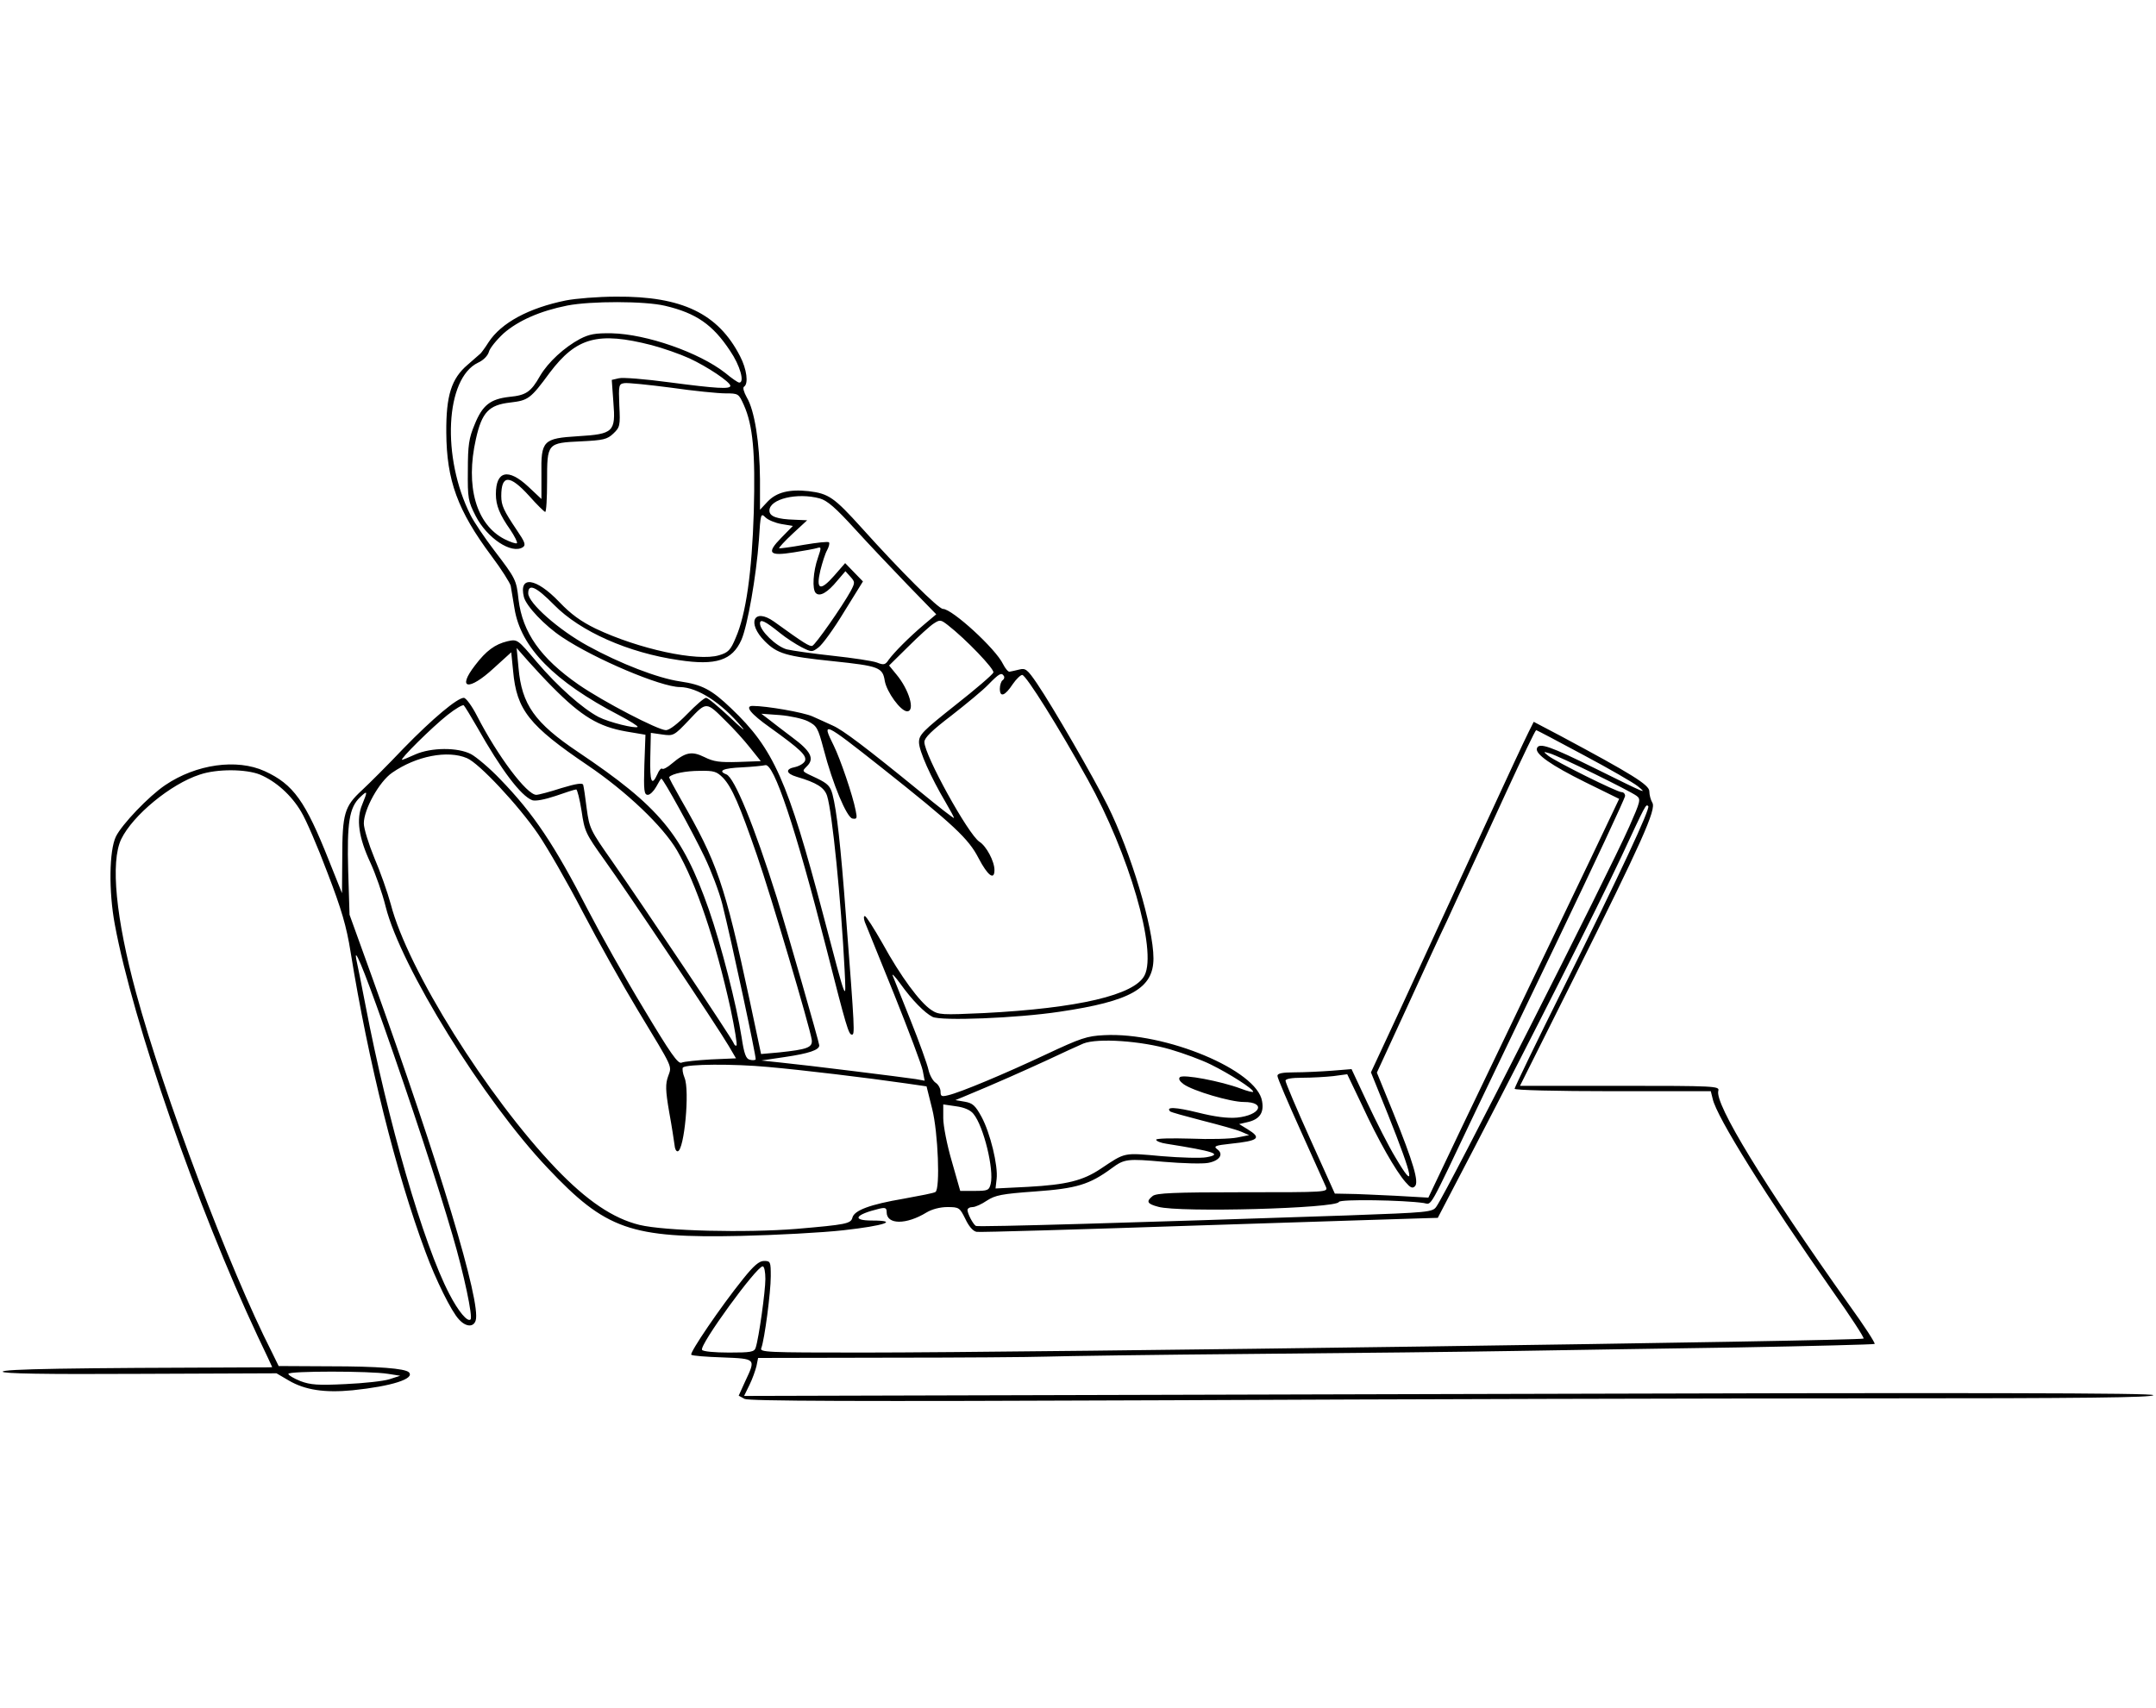 <?xml version="1.0" standalone="no"?>
<!DOCTYPE svg PUBLIC "-//W3C//DTD SVG 20010904//EN"
 "http://www.w3.org/TR/2001/REC-SVG-20010904/DTD/svg10.dtd">
<svg version="1.0" xmlns="http://www.w3.org/2000/svg"
 width="800pt" height="634pt" viewBox="0 0 800 634"
 preserveAspectRatio="xMidYMid meet">
<g transform="translate(0,634) scale(0.1,-0.1)"
fill="#000000" stroke="none">
<path d="M2100 5225 c-138 -28 -240 -83 -287 -155 -12 -19 -26 -38 -30 -42 -5
-4 -26 -23 -48 -42 -60 -51 -80 -114 -79 -251 1 -178 42 -290 168 -459 37 -49
68 -99 71 -110 2 -12 8 -49 14 -84 23 -145 147 -271 389 -397 40 -21 70 -40
68 -43 -8 -7 -106 17 -145 37 -59 31 -152 113 -230 205 -71 84 -71 84 -108 76
-46 -11 -79 -35 -120 -89 -69 -89 -24 -97 69 -11 l65 59 7 -70 c13 -144 59
-202 276 -349 145 -98 280 -227 332 -316 71 -122 143 -335 199 -589 15 -71 25
-132 22 -135 -3 -3 -8 1 -11 9 -6 17 -334 507 -451 675 -81 115 -84 122 -94
195 -5 42 -11 81 -13 88 -2 8 -25 5 -81 -12 -43 -14 -85 -25 -93 -25 -35 0
-143 143 -220 293 -19 37 -41 67 -49 67 -24 0 -116 -77 -224 -188 -56 -59
-126 -129 -154 -155 -65 -60 -73 -86 -73 -252 l-1 -130 -48 120 c-88 222 -132
284 -239 333 -103 47 -254 26 -369 -52 -61 -41 -161 -146 -183 -191 -25 -52
-27 -203 -4 -326 67 -363 307 -1053 530 -1528 30 -63 54 -114 54 -115 0 -1
-28 -1 -62 -1 -698 -2 -938 -6 -938 -16 0 -7 151 -10 508 -8 l508 2 46 -27
c60 -35 133 -46 236 -36 146 15 233 43 209 67 -15 14 -113 22 -292 22 l-191 1
-26 53 c-157 308 -400 953 -503 1332 -75 276 -96 486 -55 571 43 88 183 204
291 239 64 22 172 21 224 0 59 -25 116 -76 152 -137 18 -29 62 -131 98 -227
52 -135 71 -200 86 -295 66 -408 168 -818 278 -1113 37 -101 96 -221 124 -250
25 -28 54 -30 62 -4 21 66 -133 576 -385 1276 l-83 230 -5 162 c-5 179 4 236
44 274 28 27 29 24 8 -27 -23 -54 -13 -123 30 -215 19 -41 45 -115 57 -164 56
-223 363 -719 601 -970 216 -229 308 -261 718 -252 129 3 300 12 380 21 152
17 208 36 106 36 -77 0 -64 22 27 44 22 5 27 3 27 -13 0 -47 73 -47 148 -1 20
12 50 20 77 20 44 0 46 -2 67 -44 13 -28 29 -46 42 -48 12 -2 386 9 831 24
446 14 826 27 845 27 l35 1 132 253 c219 421 457 892 549 1087 93 200 91 196
100 188 8 -9 -104 -249 -313 -671 -101 -203 -183 -373 -183 -378 0 -5 153 -9
364 -9 l364 0 7 -28 c14 -67 201 -365 443 -711 68 -96 120 -176 117 -179 -9
-9 -3083 -52 -3714 -52 -360 0 -383 1 -376 17 12 32 35 207 35 266 0 54 -1 57
-25 57 -18 0 -38 -17 -78 -67 -83 -103 -199 -274 -192 -281 3 -4 56 -8 116
-10 125 -5 124 -4 84 -89 l-24 -53 22 -12 c16 -8 396 -10 1572 -5 852 4 2024
7 2603 7 792 0 1052 3 1052 12 0 8 -631 10 -2614 4 l-2615 -7 20 41 c11 22 22
54 26 70 l6 30 481 1 c264 0 531 2 591 4 61 2 405 7 765 10 360 3 799 8 975
11 176 3 546 9 823 13 276 5 505 11 508 13 3 3 -39 68 -94 144 -317 447 -501
748 -486 796 5 17 -14 18 -365 18 l-371 0 199 398 c253 507 308 629 292 653
-6 10 -11 29 -11 42 0 24 -65 64 -332 207 l-97 51 -19 -38 c-11 -21 -86 -182
-167 -358 -168 -364 -180 -390 -317 -688 l-101 -217 63 -156 c96 -241 104
-289 28 -160 -25 41 -71 132 -104 202 l-59 126 -74 -6 c-41 -3 -103 -6 -138
-6 -46 0 -63 -4 -63 -13 0 -8 39 -99 86 -203 47 -104 89 -198 94 -209 8 -20 4
-20 -310 -20 -254 0 -320 -3 -333 -14 -25 -20 -21 -29 21 -40 77 -22 662 -6
670 18 4 11 241 7 315 -4 31 -5 14 -35 192 340 24 50 158 330 299 623 141 294
256 540 256 548 0 8 -6 14 -13 14 -17 0 -246 114 -272 135 -20 16 -19 16 5 9
31 -8 298 -139 323 -158 16 -12 14 -20 -27 -113 -81 -183 -675 -1353 -716
-1411 -14 -21 -27 -22 -330 -33 -768 -26 -1372 -44 -1379 -39 -11 7 -31 46
-31 59 0 6 8 11 19 11 10 0 34 11 53 24 31 20 54 25 180 34 152 11 200 25 283
86 47 35 58 36 193 24 70 -6 145 -8 165 -4 43 8 59 33 33 51 -14 11 -6 14 50
20 105 11 117 21 63 54 l-31 19 30 7 c45 10 63 34 55 78 -18 115 -359 257
-586 245 -64 -3 -87 -11 -217 -72 -151 -71 -315 -140 -362 -151 -24 -6 -28 -4
-28 13 0 12 -8 27 -19 34 -10 7 -22 29 -26 48 -4 19 -34 103 -67 185 -33 83
-63 157 -66 165 -3 8 10 -5 28 -30 45 -63 91 -109 120 -124 31 -16 313 -5 472
19 264 39 348 87 348 198 0 115 -84 394 -170 567 -54 108 -203 366 -262 453
-36 53 -43 58 -66 52 -15 -4 -31 -7 -36 -8 -5 -1 -16 12 -24 28 -27 57 -189
205 -223 205 -17 0 -159 142 -301 300 -103 114 -123 128 -197 137 -72 8 -120
-4 -153 -39 l-28 -30 0 113 c-1 134 -20 256 -49 304 -11 20 -16 37 -10 40 17
11 10 65 -15 113 -81 158 -215 223 -460 221 -67 0 -150 -7 -186 -14z m368 -20
c115 -27 177 -70 241 -167 37 -54 55 -118 34 -118 -5 0 -28 16 -52 36 -97 76
-292 144 -421 147 -61 1 -83 -3 -118 -21 -58 -31 -118 -86 -148 -137 -34 -60
-52 -72 -114 -78 -71 -8 -100 -31 -129 -103 -21 -50 -25 -76 -25 -170 -1 -104
1 -114 29 -169 42 -82 133 -143 175 -116 12 8 8 19 -22 63 -49 73 -58 92 -58
127 0 80 31 80 103 1 29 -33 57 -60 60 -60 4 0 7 51 7 113 0 143 0 143 127
149 81 4 96 7 119 29 24 23 26 29 22 104 -3 76 -2 80 19 83 11 2 90 -6 174
-17 83 -12 174 -21 201 -21 48 0 49 -1 68 -43 34 -76 43 -177 37 -397 -7 -225
-29 -380 -67 -467 -19 -46 -28 -55 -62 -65 -80 -24 -298 23 -458 99 -55 27
-91 53 -135 99 -86 90 -151 99 -131 18 9 -34 77 -106 142 -149 121 -81 367
-185 437 -185 65 -1 153 -57 230 -149 17 -20 -3 -3 -45 37 -42 39 -81 72 -88
72 -7 0 -38 -27 -70 -60 -35 -36 -66 -60 -79 -60 -29 0 -233 106 -324 169
-141 98 -208 193 -223 316 -8 73 -10 77 -90 182 -35 46 -75 105 -88 131 -108
214 -94 508 28 566 20 9 36 26 40 40 3 13 28 44 55 69 54 47 135 83 236 103
87 17 288 17 363 -1z m-50 -146 c42 -11 105 -33 140 -49 67 -31 152 -88 152
-102 0 -13 -51 -10 -226 13 -89 12 -174 19 -188 15 l-26 -6 6 -83 c9 -110 0
-118 -131 -126 -130 -8 -138 -16 -136 -141 l0 -92 -49 46 c-74 69 -120 59
-120 -28 0 -42 14 -76 54 -133 16 -24 27 -46 24 -49 -3 -3 -24 4 -46 15 -105
54 -146 196 -106 372 22 99 48 126 127 135 67 8 75 13 147 111 99 131 179 153
378 102z m624 -569 c28 -8 59 -35 130 -113 51 -56 140 -150 197 -209 l105
-108 -44 -37 c-58 -49 -112 -104 -132 -131 -13 -20 -19 -21 -44 -11 -16 6 -89
17 -163 25 -74 8 -151 19 -172 24 -39 11 -99 69 -99 96 0 18 18 10 75 -36 22
-18 58 -41 79 -52 38 -19 39 -19 63 -1 14 10 57 69 95 132 l70 113 -33 34 -33
34 -41 -47 c-52 -59 -68 -52 -51 20 7 28 18 63 25 75 7 13 10 26 7 29 -3 4
-45 -1 -93 -9 -49 -9 -90 -14 -92 -13 -2 2 21 27 50 54 l54 50 -45 2 c-67 2
-95 12 -95 34 0 43 103 68 187 45z m-142 -95 l42 -7 -43 -44 c-56 -57 -46 -69
47 -54 38 6 77 13 86 16 16 5 16 2 3 -36 -18 -51 -22 -117 -8 -131 15 -15 44
2 80 46 l30 35 18 -20 c18 -20 18 -22 2 -53 -32 -58 -132 -201 -143 -204 -10
-3 -30 9 -142 90 -75 53 -102 -5 -34 -73 46 -46 78 -56 253 -74 171 -18 184
-23 192 -73 7 -41 59 -113 83 -113 31 0 7 81 -40 137 l-27 33 71 70 c39 39 82
78 95 86 23 15 26 14 52 -6 67 -52 174 -164 169 -176 -3 -8 -66 -62 -141 -121
-121 -96 -135 -110 -135 -138 0 -32 44 -130 99 -223 17 -29 31 -55 31 -58 0
-3 -57 41 -126 98 -201 164 -287 229 -324 245 -19 9 -53 24 -75 34 -33 15
-171 39 -222 39 -31 0 -8 -29 64 -80 114 -82 137 -104 130 -124 -4 -9 -20 -19
-37 -23 -37 -7 -34 -24 6 -36 75 -22 103 -40 113 -71 19 -59 52 -389 65 -646
6 -124 9 -131 -79 203 -132 500 -184 618 -342 768 -73 70 -108 88 -190 100
-82 12 -222 66 -342 132 -108 59 -221 159 -221 195 0 38 29 25 96 -43 97 -99
276 -178 463 -205 138 -21 198 -1 232 75 23 53 55 236 65 371 6 97 7 101 24
84 10 -10 37 -21 60 -25z m-850 -605 c108 -109 171 -147 274 -165 l71 -12 -4
-111 c-3 -97 -1 -112 13 -112 8 0 22 14 31 30 9 17 17 30 19 30 7 0 115 -196
160 -290 25 -52 55 -131 66 -175 34 -135 127 -570 124 -577 -2 -3 -12 -4 -22
-1 -14 3 -21 22 -30 82 -19 122 -76 344 -122 476 -98 279 -183 381 -485 584
-161 108 -209 176 -221 312 l-7 74 44 -50 c24 -27 64 -70 89 -95z m1675 41 c3
-5 1 -12 -5 -16 -5 -3 -10 -18 -10 -31 0 -34 19 -27 48 17 13 19 29 34 35 34
14 0 136 -195 243 -388 153 -275 258 -635 211 -727 -37 -73 -246 -122 -596
-140 -157 -7 -168 -7 -196 12 -42 28 -113 124 -180 246 -32 56 -61 102 -66
102 -5 0 -4 -10 0 -22 5 -13 54 -134 109 -269 54 -135 102 -262 106 -283 l7
-37 -33 6 c-46 7 -407 52 -498 61 l-75 8 88 13 c88 13 127 26 127 43 0 10
-118 421 -158 550 -83 264 -157 445 -187 456 -33 13 -12 23 58 26 39 2 78 6
86 8 32 11 113 -233 226 -675 76 -299 84 -325 96 -325 11 0 11 11 -22 440 -20
267 -34 390 -50 452 -8 30 -18 40 -57 59 -60 28 -57 25 -38 45 29 28 15 56
-54 107 -36 27 -76 58 -90 69 l-25 19 69 -5 c37 -3 84 -13 104 -23 33 -17 37
-24 58 -103 34 -131 86 -254 107 -258 17 -3 18 1 12 30 -11 57 -57 191 -81
240 -47 94 -39 90 176 -80 270 -214 324 -265 361 -337 34 -65 59 -84 59 -44 0
32 -30 89 -56 105 -42 28 -204 322 -204 370 0 16 28 43 100 98 55 43 117 94
137 115 41 42 49 46 58 32z m-1955 -189 c90 -160 163 -256 205 -272 12 -4 45
2 87 16 37 13 71 24 76 24 4 0 13 -36 20 -80 11 -76 15 -84 85 -182 85 -118
420 -620 461 -690 l27 -46 -93 -4 c-51 -3 -100 -8 -109 -12 -13 -6 -41 34
-141 201 -69 114 -161 278 -205 363 -126 245 -203 360 -327 488 -39 41 -88 82
-108 93 -50 26 -148 25 -207 -1 -24 -11 -46 -20 -49 -20 -11 0 111 121 168
166 30 24 58 40 61 36 4 -4 26 -40 49 -80z m924 21 c27 -26 67 -70 89 -98 l40
-50 -84 -3 c-69 -2 -91 1 -125 18 -47 23 -70 19 -121 -24 -16 -14 -33 -23 -36
-19 -4 3 -12 -6 -18 -21 -21 -46 -28 -28 -26 64 l2 90 42 -6 c42 -6 44 -5 100
54 65 69 63 69 137 -5z m3183 -126 c94 -50 184 -102 200 -115 38 -31 32 -28
-158 66 -166 82 -208 97 -216 75 -8 -21 52 -63 179 -126 l126 -62 -107 -225
c-59 -124 -162 -337 -228 -475 -66 -137 -177 -369 -247 -515 l-126 -265 -123
7 c-67 3 -145 7 -173 7 l-51 1 -92 204 c-50 111 -91 208 -91 215 0 7 22 11 63
11 34 0 86 3 114 6 l52 7 55 -115 c60 -130 125 -244 161 -285 18 -21 26 -25
35 -16 16 15 -5 87 -81 275 l-60 147 112 243 c61 134 127 277 147 318 19 41
53 116 76 165 23 50 89 192 146 317 58 126 107 228 110 228 3 0 82 -42 177
-93z m-4144 -11 c45 -19 190 -174 264 -282 34 -50 109 -180 166 -290 57 -109
149 -273 204 -364 134 -222 126 -204 112 -245 -10 -28 -10 -51 4 -132 10 -54
18 -109 20 -123 1 -14 6 -24 12 -23 24 5 45 226 25 273 -7 17 -9 34 -6 38 14
13 188 14 316 2 125 -11 367 -40 512 -61 l76 -11 21 -84 c22 -88 30 -297 12
-308 -5 -4 -58 -14 -118 -25 -124 -21 -183 -43 -190 -70 -6 -23 -23 -26 -208
-42 -189 -15 -488 -8 -583 15 -97 24 -194 89 -309 209 -255 267 -550 738 -613
981 -12 44 -39 121 -61 172 -21 51 -39 109 -39 128 0 52 57 155 105 188 89 62
206 85 278 54z m950 -73 c33 -35 61 -100 126 -288 51 -147 196 -637 203 -684
4 -29 -17 -36 -121 -47 l-67 -6 -42 198 c-94 437 -120 511 -256 748 -25 44
-45 81 -43 82 12 13 62 23 113 23 53 1 63 -2 87 -26z m-1260 -918 c103 -292
202 -593 256 -779 43 -146 76 -304 67 -313 -11 -11 -45 29 -79 95 -96 184
-229 643 -311 1072 -14 74 -29 146 -32 160 -16 73 23 -20 99 -235z m2920 -90
c48 -14 116 -39 150 -56 69 -34 157 -90 157 -101 0 -3 -21 2 -47 12 -72 27
-213 54 -225 42 -6 -6 -1 -15 14 -26 35 -25 174 -66 223 -66 84 0 63 -49 -25
-58 -36 -3 -82 3 -146 19 -81 20 -120 22 -102 4 3 -3 57 -18 119 -34 63 -16
128 -34 144 -41 l30 -13 -45 -9 c-25 -5 -102 -7 -172 -4 -71 2 -128 1 -128 -4
0 -5 17 -12 38 -15 177 -28 210 -39 149 -50 -20 -4 -96 -2 -167 4 -143 13
-133 15 -226 -47 -66 -44 -126 -59 -270 -67 l-120 -6 4 35 c6 50 -24 172 -56
231 -23 42 -33 51 -62 56 l-35 6 27 11 c128 53 228 98 313 137 55 26 116 54
135 62 53 21 214 10 323 -22z m-731 -239 c38 -46 77 -207 64 -260 -6 -24 -11
-26 -60 -26 l-53 0 -31 109 c-18 61 -32 133 -32 161 l0 51 48 -7 c30 -4 53
-14 64 -28z m-772 -613 c0 -45 -24 -218 -36 -255 -5 -16 -19 -18 -99 -18 -53
0 -97 4 -100 10 -11 17 202 310 225 310 6 0 10 -21 10 -47z m-1400 -352 l45
-7 -40 -13 c-22 -7 -95 -15 -163 -18 -101 -5 -130 -3 -167 11 -25 10 -45 22
-45 27 0 11 304 11 370 0z"/>
</g>
</svg>
